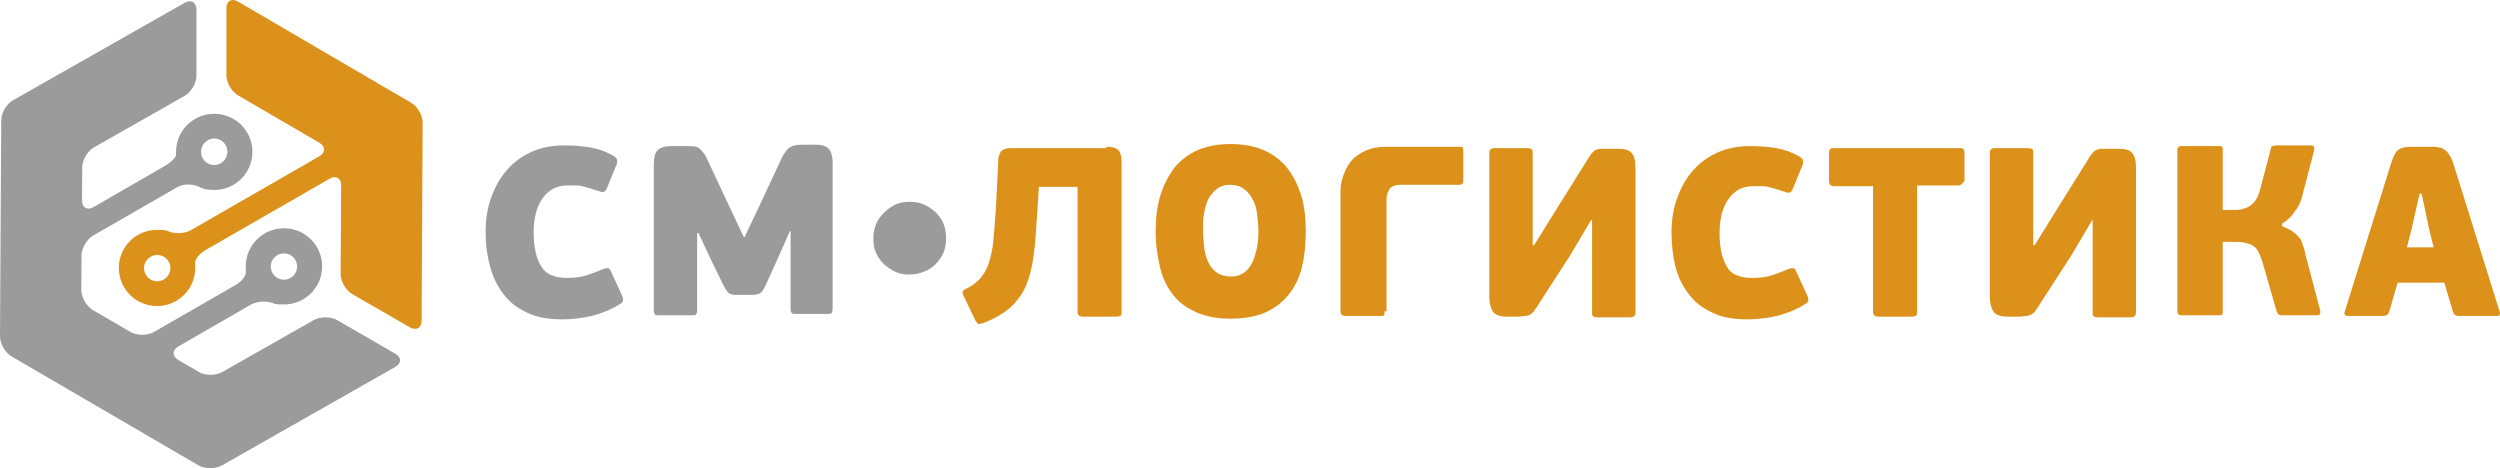 <svg width="267" height="50" viewBox="0 0 267 50" fill="none" xmlns="http://www.w3.org/2000/svg">
<path d="M36.004 34.187C35.327 33.793 34.199 33.793 33.503 34.187L23.727 39.737C23.031 40.131 21.922 40.131 21.226 39.719L19.045 38.444C18.368 38.05 18.368 37.393 19.045 36.999L26.791 32.536C27.468 32.142 28.615 32.105 29.329 32.443C29.329 32.443 29.48 32.518 30.326 32.518C32.582 32.518 34.406 30.699 34.406 28.448C34.406 26.198 32.582 24.379 30.326 24.379C28.07 24.379 26.246 26.198 26.246 28.448C26.246 28.88 26.246 28.88 26.246 28.88C26.359 29.33 25.889 30.023 25.193 30.417L16.432 35.462C15.755 35.856 14.627 35.856 13.95 35.462L9.927 33.118C9.25 32.724 8.686 31.749 8.686 30.961L8.705 27.304C8.705 26.517 9.269 25.541 9.964 25.148L18.932 19.991C19.609 19.597 20.737 19.616 21.414 20.028C21.414 20.028 21.846 20.291 22.881 20.291C25.137 20.291 26.96 18.472 26.96 16.221C26.96 13.971 25.137 12.152 22.881 12.152C20.625 12.152 18.801 13.971 18.801 16.221C18.801 16.484 18.801 16.484 18.801 16.484C18.838 16.765 18.312 17.309 17.635 17.703L10.002 22.11C9.325 22.504 8.761 22.185 8.761 21.397L8.78 17.89C8.78 17.103 9.344 16.128 10.04 15.734L19.722 10.239C20.418 9.845 20.982 8.889 20.982 8.083V1.032C20.982 0.244 20.418 -0.094 19.722 0.3L1.391 10.708C0.696 11.102 0.132 12.058 0.132 12.865L0 35.912C0 36.7 0.545 37.675 1.241 38.068L21.189 49.695C21.865 50.089 22.993 50.108 23.689 49.714L42.208 39.194C42.903 38.8 42.903 38.162 42.208 37.768L36.004 34.187ZM30.326 27.061C31.115 27.061 31.736 27.698 31.736 28.467C31.736 29.255 31.096 29.873 30.326 29.873C29.536 29.873 28.916 29.236 28.916 28.467C28.916 27.679 29.555 27.061 30.326 27.061ZM22.881 14.796C23.67 14.796 24.291 15.434 24.291 16.203C24.291 16.971 23.67 17.628 22.881 17.628C22.091 17.628 21.471 16.99 21.471 16.221C21.471 15.453 22.091 14.796 22.881 14.796Z" fill="#9B9B9B"/>
<path d="M25.419 0.169C24.742 -0.225 24.178 0.094 24.178 0.881V8.026C24.178 8.814 24.742 9.789 25.419 10.183L34.105 15.246C34.781 15.64 34.781 16.296 34.105 16.69L20.38 24.585C19.703 24.979 18.556 25.016 17.842 24.641C17.842 24.641 17.654 24.547 16.77 24.547C14.514 24.547 12.69 26.366 12.69 28.617C12.69 30.867 14.514 32.686 16.77 32.686C19.026 32.686 20.85 30.867 20.85 28.617C20.85 28.204 20.85 28.204 20.85 28.204C20.756 27.773 21.245 27.117 21.922 26.723L35.195 19.09C35.872 18.697 36.436 19.015 36.436 19.803L36.379 29.254C36.379 30.042 36.925 31.017 37.62 31.411L43.768 34.955C44.445 35.349 45.028 35.03 45.028 34.243L45.141 13.127C45.141 12.339 44.595 11.364 43.9 10.97L25.419 0.169ZM16.789 30.042C15.999 30.042 15.379 29.404 15.379 28.636C15.379 27.867 16.018 27.229 16.789 27.229C17.579 27.229 18.199 27.867 18.199 28.636C18.199 29.404 17.56 30.042 16.789 30.042Z" fill="#DC911B"/>
<path d="M60.487 29.68C61.342 29.68 62.055 29.608 62.697 29.39C63.338 29.172 63.908 28.955 64.407 28.737C64.692 28.664 64.835 28.592 64.977 28.664C65.12 28.664 65.191 28.882 65.334 29.172L66.403 31.495C66.545 31.785 66.545 31.93 66.545 32.075C66.545 32.22 66.403 32.365 66.26 32.438C65.262 33.091 64.264 33.454 63.195 33.744C62.198 33.962 61.129 34.107 60.059 34.107C58.563 34.107 57.28 33.889 56.282 33.382C55.213 32.873 54.429 32.293 53.787 31.422C53.146 30.624 52.647 29.608 52.362 28.519C52.005 27.286 51.863 26.052 51.863 24.746C51.863 23.367 52.077 22.061 52.504 20.972C52.932 19.811 53.502 18.867 54.215 18.069C54.928 17.271 55.854 16.618 56.852 16.182C57.85 15.747 58.99 15.529 60.273 15.529C61.271 15.529 62.198 15.602 63.053 15.747C63.908 15.892 64.692 16.182 65.476 16.618C65.619 16.69 65.69 16.763 65.761 16.836C65.833 16.908 65.904 16.981 65.904 17.053C65.904 17.126 65.904 17.198 65.904 17.343C65.904 17.489 65.833 17.634 65.761 17.779L64.906 19.884C64.763 20.246 64.692 20.392 64.55 20.464C64.407 20.537 64.264 20.537 63.908 20.392C63.552 20.319 63.267 20.174 62.982 20.101C62.697 20.029 62.411 19.956 62.198 19.884C61.913 19.811 61.699 19.811 61.414 19.811C61.129 19.811 60.843 19.811 60.558 19.811C59.489 19.811 58.634 20.246 57.992 21.117C57.351 21.988 56.995 23.222 56.995 24.818C56.995 26.415 57.28 27.648 57.85 28.519C58.278 29.245 59.204 29.68 60.487 29.68Z" fill="#9B9B9B"/>
<path d="M84.506 24.674H84.364L83.081 27.577L81.798 30.407C81.584 30.842 81.441 31.133 81.228 31.278C81.014 31.423 80.729 31.495 80.372 31.495H78.662C78.234 31.495 77.949 31.423 77.806 31.278C77.664 31.133 77.45 30.842 77.236 30.407L76.096 28.085L74.599 24.892H74.457V33.165C74.457 33.382 74.385 33.527 74.314 33.6C74.243 33.673 74.1 33.672 73.886 33.672H70.394C70.18 33.672 70.038 33.673 69.966 33.6C69.895 33.527 69.824 33.382 69.824 33.165V17.635C69.824 16.836 69.966 16.256 70.251 16.038C70.537 15.748 71.035 15.603 71.677 15.603H73.601C74.171 15.603 74.528 15.675 74.742 15.893C74.956 16.111 75.241 16.401 75.454 16.836L77.45 21.118L79.446 25.327H79.517L81.513 21.118L83.508 16.836C83.722 16.401 84.007 16.038 84.221 15.82C84.506 15.603 84.934 15.457 85.575 15.457H87.143C87.428 15.457 87.642 15.457 87.856 15.53C88.07 15.603 88.284 15.675 88.426 15.82C88.569 15.966 88.711 16.111 88.783 16.401C88.854 16.619 88.925 16.982 88.925 17.344V33.019C88.925 33.237 88.854 33.382 88.783 33.455C88.711 33.527 88.569 33.527 88.355 33.527H85.005C84.791 33.527 84.649 33.527 84.578 33.455C84.506 33.382 84.435 33.237 84.435 33.019V24.674H84.506Z" fill="#9B9B9B"/>
<path d="M101.042 25.472C101.042 25.98 100.971 26.488 100.757 26.996C100.543 27.504 100.258 27.867 99.902 28.23C99.546 28.593 99.118 28.883 98.619 29.028C98.12 29.246 97.621 29.318 97.122 29.318C96.552 29.318 96.053 29.246 95.626 29.028C95.127 28.81 94.77 28.52 94.414 28.23C94.058 27.867 93.772 27.504 93.559 26.996C93.345 26.561 93.273 26.053 93.273 25.472C93.273 24.964 93.345 24.456 93.559 23.948C93.772 23.44 94.058 23.077 94.414 22.714C94.77 22.352 95.198 22.061 95.626 21.843C96.124 21.626 96.623 21.553 97.122 21.553C97.692 21.553 98.191 21.626 98.69 21.843C99.189 22.061 99.546 22.352 99.902 22.642C100.258 23.005 100.543 23.367 100.757 23.875C100.971 24.383 101.042 24.964 101.042 25.472Z" fill="#9B9B9B"/>
<path d="M118.148 15.675C118.861 15.675 119.288 15.82 119.502 16.11C119.716 16.401 119.787 16.836 119.787 17.416V33.237C119.787 33.454 119.787 33.599 119.716 33.672C119.645 33.745 119.502 33.817 119.217 33.817H115.653C115.297 33.817 115.083 33.672 115.083 33.309V19.956H110.949L110.878 21.19C110.735 23.077 110.664 24.746 110.522 26.197C110.379 27.649 110.165 28.883 109.809 29.898C109.453 30.987 108.882 31.858 108.17 32.584C107.457 33.309 106.388 33.962 105.105 34.47C104.82 34.543 104.606 34.615 104.535 34.615C104.463 34.615 104.321 34.47 104.178 34.253L102.895 31.567C102.824 31.35 102.753 31.205 102.824 31.132C102.824 31.059 102.967 30.914 103.18 30.842C103.822 30.552 104.321 30.116 104.677 29.753C105.034 29.318 105.39 28.81 105.604 28.084C105.818 27.431 106.031 26.56 106.103 25.544C106.174 24.528 106.316 23.295 106.388 21.771L106.602 17.416C106.602 17.126 106.602 16.909 106.673 16.691C106.744 16.473 106.815 16.328 106.887 16.183C107.029 16.038 107.172 15.965 107.386 15.893C107.599 15.82 107.884 15.82 108.241 15.82H118.148V15.675Z" fill="#DC911B"/>
<path d="M139.458 24.674C139.458 26.125 139.316 27.431 139.03 28.593C138.745 29.754 138.246 30.697 137.605 31.495C136.964 32.294 136.108 32.947 135.11 33.382C134.113 33.818 132.83 34.035 131.404 34.035C130.05 34.035 128.838 33.818 127.84 33.382C126.843 32.947 125.987 32.366 125.346 31.568C124.704 30.77 124.205 29.826 123.92 28.665C123.635 27.504 123.421 26.198 123.421 24.746C123.421 23.367 123.564 22.061 123.92 20.9C124.277 19.739 124.776 18.796 125.417 17.925C126.059 17.126 126.914 16.473 127.912 16.038C128.91 15.602 130.05 15.385 131.404 15.385C132.758 15.385 133.97 15.602 134.968 16.038C135.966 16.473 136.821 17.126 137.462 17.925C138.104 18.723 138.603 19.739 138.959 20.828C139.316 21.989 139.458 23.295 139.458 24.674ZM134.398 24.746C134.398 24.093 134.326 23.44 134.255 22.86C134.184 22.279 134.041 21.698 133.756 21.263C133.542 20.828 133.257 20.465 132.83 20.174C132.473 19.884 131.974 19.739 131.333 19.739C130.834 19.739 130.406 19.884 130.05 20.102C129.694 20.392 129.408 20.682 129.123 21.118C128.91 21.553 128.696 22.061 128.624 22.642C128.482 23.222 128.482 23.803 128.482 24.456C128.482 25.254 128.553 25.98 128.624 26.561C128.696 27.214 128.91 27.722 129.123 28.157C129.337 28.593 129.694 28.955 130.05 29.173C130.406 29.391 130.905 29.536 131.475 29.536C132.046 29.536 132.473 29.391 132.901 29.101C133.257 28.81 133.542 28.447 133.756 28.012C133.97 27.576 134.113 26.996 134.255 26.415C134.326 25.98 134.398 25.399 134.398 24.746Z" fill="#DC911B"/>
<path d="M147.869 33.237C147.869 33.454 147.869 33.599 147.798 33.672C147.727 33.745 147.584 33.745 147.299 33.745H143.735C143.379 33.745 143.165 33.6 143.165 33.237V20.61C143.165 19.956 143.236 19.376 143.45 18.795C143.664 18.215 143.878 17.707 144.306 17.199C144.662 16.763 145.161 16.401 145.802 16.11C146.444 15.82 147.157 15.675 148.083 15.675H155.781C155.995 15.675 156.137 15.675 156.208 15.747C156.28 15.82 156.28 15.965 156.28 16.255V19.158C156.28 19.376 156.28 19.521 156.208 19.594C156.137 19.666 155.995 19.739 155.852 19.739H149.58C149.223 19.739 148.938 19.811 148.796 19.884C148.582 19.956 148.439 20.102 148.368 20.247C148.297 20.392 148.226 20.537 148.154 20.682C148.154 20.827 148.083 21.045 148.083 21.19V33.237H147.869Z" fill="#DC911B"/>
<path d="M169.965 23.44L167.684 27.286L164.263 32.583C164.12 32.874 163.906 33.019 163.835 33.237C163.692 33.382 163.55 33.527 163.407 33.599C163.265 33.672 163.051 33.745 162.908 33.745C162.695 33.745 162.481 33.817 162.196 33.817H160.913C160.129 33.817 159.63 33.599 159.416 33.237C159.202 32.874 159.06 32.366 159.06 31.785V16.328C159.06 15.965 159.273 15.82 159.63 15.82H163.122C163.407 15.82 163.55 15.892 163.621 15.965C163.692 16.038 163.692 16.183 163.692 16.4V26.197H163.835L166.044 22.641L169.537 17.053C169.679 16.763 169.893 16.546 169.965 16.4C170.107 16.255 170.25 16.11 170.392 16.038C170.535 15.965 170.749 15.892 170.891 15.892C171.105 15.892 171.319 15.892 171.604 15.892H172.816C173.528 15.892 174.027 16.038 174.241 16.328C174.526 16.618 174.669 17.126 174.669 17.924V33.382C174.669 33.745 174.455 33.89 174.098 33.89H170.606C170.321 33.89 170.178 33.817 170.107 33.745C170.036 33.672 170.036 33.527 170.036 33.309V23.585H169.965V23.44Z" fill="#DC911B"/>
<path d="M187.071 29.681C187.926 29.681 188.639 29.608 189.28 29.391C189.921 29.173 190.492 28.955 190.991 28.738C191.276 28.665 191.418 28.593 191.561 28.665C191.703 28.665 191.775 28.883 191.917 29.173L192.986 31.495C193.129 31.786 193.129 31.931 193.129 32.076C193.129 32.221 192.986 32.366 192.844 32.439C191.846 33.092 190.848 33.455 189.779 33.745C188.781 33.963 187.712 34.108 186.643 34.108C185.146 34.108 183.863 33.89 182.865 33.382C181.796 32.874 181.012 32.294 180.371 31.423C179.729 30.625 179.23 29.608 178.945 28.52C178.66 27.359 178.518 26.125 178.518 24.819C178.518 23.44 178.731 22.134 179.159 21.045C179.587 19.884 180.157 18.941 180.87 18.142C181.582 17.344 182.509 16.691 183.507 16.256C184.505 15.82 185.645 15.602 186.928 15.602C187.926 15.602 188.852 15.675 189.708 15.82C190.563 15.965 191.347 16.256 192.131 16.691C192.274 16.764 192.345 16.836 192.416 16.909C192.487 16.981 192.559 17.054 192.559 17.127C192.559 17.199 192.559 17.272 192.559 17.417C192.559 17.562 192.487 17.707 192.416 17.852L191.561 19.957C191.418 20.32 191.347 20.465 191.204 20.537C191.062 20.61 190.919 20.61 190.563 20.465C190.207 20.392 189.921 20.247 189.636 20.174C189.351 20.102 189.066 20.029 188.852 19.957C188.567 19.884 188.353 19.884 188.068 19.884C187.783 19.884 187.498 19.884 187.213 19.884C186.144 19.884 185.289 20.32 184.647 21.19C184.006 22.061 183.649 23.295 183.649 24.892C183.649 26.488 183.934 27.722 184.505 28.593C184.861 29.246 185.788 29.681 187.071 29.681Z" fill="#DC911B"/>
<path d="M209.094 19.811H204.746V33.237C204.746 33.454 204.746 33.599 204.675 33.672C204.604 33.745 204.461 33.817 204.176 33.817H200.612C200.256 33.817 200.042 33.672 200.042 33.309V19.884H195.837C195.48 19.884 195.338 19.666 195.338 19.303V16.4C195.338 16.11 195.409 15.965 195.48 15.892C195.552 15.82 195.694 15.82 195.908 15.82H209.236C209.45 15.82 209.593 15.82 209.664 15.892C209.735 15.965 209.807 16.11 209.807 16.4V19.303C209.593 19.593 209.45 19.811 209.094 19.811Z" fill="#DC911B"/>
<path d="M223.491 23.44L221.211 27.286L217.789 32.583C217.647 32.874 217.433 33.019 217.362 33.237C217.219 33.382 217.077 33.527 216.934 33.599C216.792 33.672 216.578 33.745 216.435 33.745C216.221 33.745 216.008 33.817 215.723 33.817H214.368C213.584 33.817 213.085 33.599 212.872 33.237C212.658 32.874 212.515 32.366 212.515 31.785V16.328C212.515 15.965 212.729 15.82 213.085 15.82H216.578C216.863 15.82 217.005 15.892 217.077 15.965C217.148 16.038 217.148 16.183 217.148 16.4V26.197H217.291L219.5 22.641L222.993 17.053C223.135 16.763 223.349 16.546 223.42 16.4C223.563 16.255 223.705 16.11 223.848 16.038C223.99 15.965 224.204 15.892 224.347 15.892C224.561 15.892 224.774 15.892 225.059 15.892H226.271C226.984 15.892 227.483 16.038 227.697 16.328C227.982 16.618 228.124 17.126 228.124 17.924V33.382C228.124 33.745 227.91 33.89 227.554 33.89H224.062C223.777 33.89 223.634 33.817 223.563 33.745C223.491 33.672 223.491 33.527 223.491 33.309V23.585V23.44Z" fill="#DC911B"/>
<path d="M243.733 24.165C244.161 24.31 244.517 24.528 244.802 24.673C245.087 24.891 245.301 25.108 245.515 25.326C245.729 25.544 245.871 25.834 245.943 26.197C246.085 26.487 246.156 26.85 246.228 27.213L247.796 33.164C247.796 33.236 247.867 33.382 247.796 33.454C247.796 33.599 247.653 33.672 247.439 33.672H243.662C243.59 33.672 243.519 33.672 243.377 33.599C243.305 33.599 243.234 33.454 243.163 33.309L241.595 27.866C241.452 27.431 241.31 27.14 241.167 26.85C241.025 26.56 240.811 26.342 240.526 26.197C240.312 26.052 239.956 25.979 239.67 25.907C239.314 25.834 238.958 25.834 238.53 25.834H237.39V33.236C237.39 33.454 237.39 33.527 237.318 33.599C237.247 33.672 237.105 33.672 236.962 33.672H233.042C232.899 33.672 232.757 33.672 232.686 33.599C232.614 33.527 232.543 33.454 232.543 33.236V16.037C232.543 15.82 232.614 15.747 232.686 15.674C232.757 15.602 232.899 15.602 233.042 15.602H236.962C237.105 15.602 237.247 15.602 237.318 15.674C237.39 15.747 237.39 15.82 237.39 16.037V22.423H238.601C238.886 22.423 239.1 22.423 239.385 22.351C239.67 22.278 239.956 22.206 240.169 22.061C240.454 21.915 240.668 21.698 240.882 21.407C241.096 21.117 241.238 20.754 241.381 20.246L242.521 15.892C242.521 15.747 242.593 15.602 242.735 15.602C242.878 15.602 242.949 15.529 243.02 15.529H246.798C247.012 15.529 247.154 15.602 247.154 15.747C247.154 15.892 247.154 15.965 247.154 16.037L245.943 20.682C245.8 21.407 245.515 22.061 245.087 22.569C244.731 23.149 244.232 23.584 243.733 23.875V24.165Z" fill="#DC911B"/>
<path d="M261.052 30.189H256.063L255.208 33.164C255.137 33.382 255.065 33.527 254.994 33.6C254.923 33.672 254.709 33.745 254.424 33.745H250.718C250.575 33.745 250.432 33.672 250.432 33.6C250.361 33.527 250.361 33.382 250.432 33.237L255.422 17.271C255.635 16.618 255.921 16.11 256.206 15.965C256.491 15.747 256.99 15.675 257.56 15.675H259.627C259.912 15.675 260.197 15.675 260.411 15.747C260.625 15.747 260.838 15.82 261.052 15.965C261.195 16.038 261.409 16.255 261.551 16.473C261.694 16.691 261.836 16.981 261.979 17.344L266.968 33.309C266.968 33.382 267.039 33.527 266.968 33.6C266.968 33.745 266.825 33.745 266.612 33.745H262.763C262.549 33.745 262.407 33.745 262.264 33.672C262.121 33.599 262.05 33.527 261.979 33.309L261.052 30.189ZM257.061 26.415H259.912L259.413 24.383L258.629 20.682H258.415L257.56 24.456L257.061 26.415Z" fill="#DC911B"/>
</svg>
